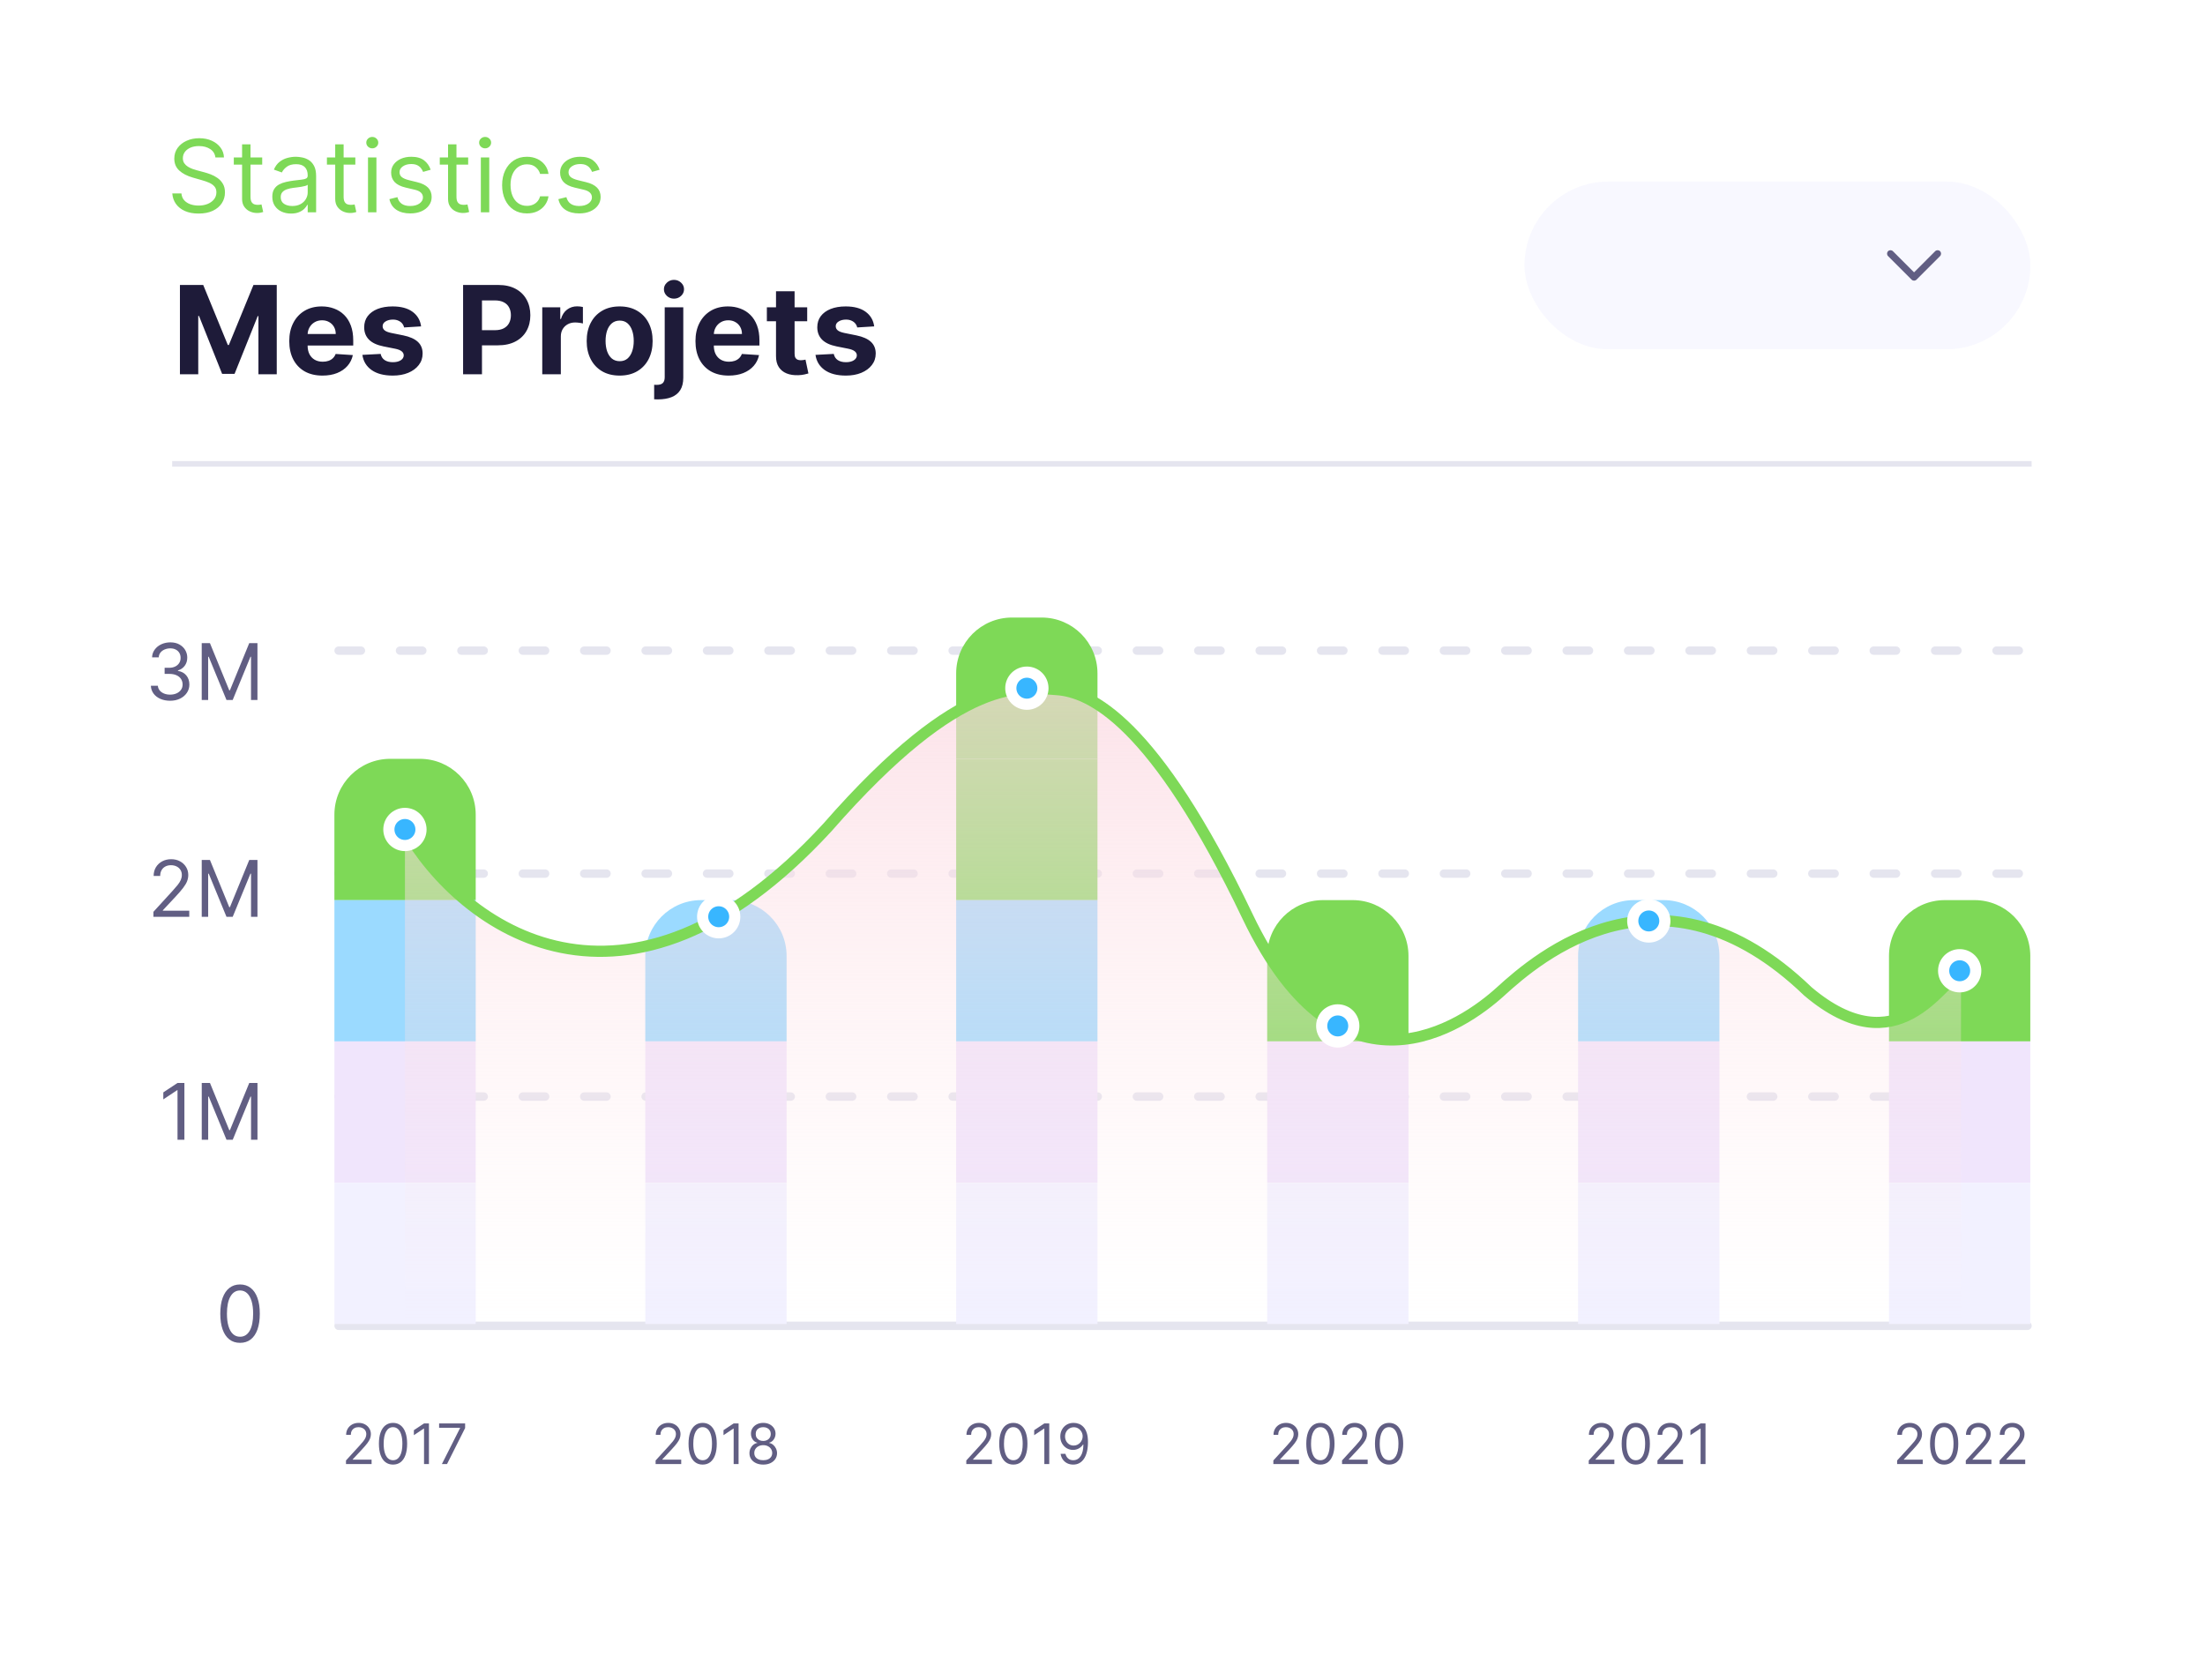 <svg width="395" height="301" viewBox="0 0 395 301" fill="none" xmlns="http://www.w3.org/2000/svg">
<g filter="url(#filter0_d_330_362)">
<rect x="6" y="4" width="383" height="288.352" rx="20" fill="white"/>
</g>
<path d="M117.445 262.296V261.657L119.846 259.029C120.127 258.722 120.359 258.454 120.542 258.227C120.724 257.997 120.859 257.782 120.946 257.58C121.036 257.377 121.081 257.164 121.081 256.941C121.081 256.686 121.02 256.464 120.897 256.277C120.776 256.09 120.61 255.946 120.4 255.844C120.189 255.742 119.952 255.691 119.689 255.691C119.41 255.691 119.166 255.749 118.958 255.865C118.752 255.979 118.592 256.139 118.478 256.345C118.367 256.551 118.312 256.792 118.312 257.069H117.473C117.473 256.643 117.572 256.269 117.768 255.947C117.965 255.625 118.232 255.374 118.571 255.194C118.912 255.014 119.294 254.924 119.718 254.924C120.144 254.924 120.522 255.014 120.851 255.194C121.18 255.374 121.438 255.617 121.625 255.922C121.812 256.227 121.905 256.567 121.905 256.941C121.905 257.209 121.857 257.47 121.76 257.726C121.665 257.979 121.499 258.262 121.263 258.575C121.028 258.885 120.703 259.264 120.286 259.711L118.652 261.458V261.515H122.033V262.296H117.445ZM125.872 262.396C125.337 262.396 124.881 262.25 124.505 261.959C124.128 261.665 123.841 261.241 123.642 260.684C123.443 260.125 123.344 259.451 123.344 258.66C123.344 257.874 123.443 257.203 123.642 256.647C123.843 256.088 124.132 255.662 124.508 255.368C124.887 255.072 125.342 254.924 125.872 254.924C126.402 254.924 126.856 255.072 127.232 255.368C127.611 255.662 127.9 256.088 128.098 256.647C128.3 257.203 128.4 257.874 128.4 258.66C128.4 259.451 128.301 260.125 128.102 260.684C127.903 261.241 127.616 261.665 127.239 261.959C126.863 262.25 126.407 262.396 125.872 262.396ZM125.872 261.615C126.402 261.615 126.814 261.359 127.108 260.848C127.401 260.336 127.548 259.607 127.548 258.66C127.548 258.03 127.481 257.494 127.346 257.051C127.213 256.609 127.021 256.271 126.77 256.039C126.522 255.807 126.222 255.691 125.872 255.691C125.346 255.691 124.936 255.951 124.64 256.469C124.344 256.985 124.196 257.715 124.196 258.66C124.196 259.29 124.262 259.825 124.395 260.265C124.527 260.705 124.718 261.04 124.966 261.27C125.217 261.5 125.519 261.615 125.872 261.615ZM132.307 255.024V262.296H131.426V255.947H131.383L129.608 257.126V256.231L131.426 255.024H132.307ZM136.728 262.396C136.24 262.396 135.809 262.309 135.435 262.137C135.063 261.961 134.773 261.721 134.565 261.416C134.357 261.108 134.254 260.758 134.256 260.365C134.254 260.057 134.314 259.773 134.437 259.512C134.56 259.25 134.728 259.031 134.942 258.855C135.157 258.678 135.397 258.565 135.662 258.518V258.475C135.314 258.385 135.037 258.19 134.831 257.889C134.625 257.586 134.524 257.242 134.526 256.856C134.524 256.487 134.617 256.156 134.807 255.865C134.996 255.574 135.256 255.344 135.588 255.176C135.922 255.008 136.302 254.924 136.728 254.924C137.149 254.924 137.526 255.008 137.857 255.176C138.188 255.344 138.449 255.574 138.638 255.865C138.83 256.156 138.927 256.487 138.929 256.856C138.927 257.242 138.822 257.586 138.613 257.889C138.407 258.19 138.134 258.385 137.793 258.475V258.518C138.056 258.565 138.293 258.678 138.503 258.855C138.714 259.031 138.882 259.25 139.008 259.512C139.133 259.773 139.197 260.057 139.199 260.365C139.197 260.758 139.09 261.108 138.88 261.416C138.671 261.721 138.381 261.961 138.01 262.137C137.64 262.309 137.213 262.396 136.728 262.396ZM136.728 261.615C137.057 261.615 137.341 261.561 137.58 261.455C137.819 261.348 138.004 261.198 138.134 261.004C138.264 260.81 138.33 260.582 138.333 260.322C138.33 260.047 138.259 259.805 138.12 259.594C137.98 259.383 137.79 259.218 137.548 259.097C137.309 258.976 137.035 258.916 136.728 258.916C136.418 258.916 136.141 258.976 135.897 259.097C135.655 259.218 135.465 259.383 135.325 259.594C135.188 259.805 135.12 260.047 135.123 260.322C135.12 260.582 135.183 260.81 135.311 261.004C135.441 261.198 135.627 261.348 135.868 261.455C136.11 261.561 136.396 261.615 136.728 261.615ZM136.728 258.163C136.988 258.163 137.219 258.111 137.42 258.007C137.624 257.902 137.784 257.757 137.9 257.57C138.016 257.383 138.075 257.164 138.077 256.913C138.075 256.667 138.017 256.452 137.903 256.27C137.79 256.085 137.632 255.943 137.431 255.844C137.23 255.742 136.995 255.691 136.728 255.691C136.455 255.691 136.218 255.742 136.014 255.844C135.81 255.943 135.653 256.085 135.542 256.27C135.43 256.452 135.376 256.667 135.378 256.913C135.376 257.164 135.432 257.383 135.545 257.57C135.661 257.757 135.821 257.902 136.025 258.007C136.228 258.111 136.463 258.163 136.728 258.163Z" fill="#615E83"/>
<path d="M61.979 262.296V261.657L64.379 259.029C64.661 258.722 64.893 258.454 65.075 258.227C65.258 257.997 65.393 257.782 65.48 257.58C65.57 257.377 65.615 257.164 65.615 256.941C65.615 256.686 65.554 256.464 65.43 256.277C65.31 256.09 65.144 255.946 64.933 255.844C64.723 255.742 64.486 255.691 64.223 255.691C63.944 255.691 63.7 255.749 63.492 255.865C63.286 255.979 63.126 256.139 63.012 256.345C62.901 256.551 62.845 256.792 62.845 257.069H62.007C62.007 256.643 62.105 256.269 62.302 255.947C62.498 255.625 62.766 255.374 63.105 255.194C63.445 255.014 63.828 254.924 64.251 254.924C64.678 254.924 65.055 255.014 65.384 255.194C65.713 255.374 65.971 255.617 66.158 255.922C66.346 256.227 66.439 256.567 66.439 256.941C66.439 257.209 66.391 257.47 66.293 257.726C66.199 257.979 66.033 258.262 65.796 258.575C65.562 258.885 65.236 259.264 64.82 259.711L63.186 261.458V261.515H66.567V262.296H61.979ZM70.406 262.396C69.871 262.396 69.415 262.25 69.038 261.959C68.662 261.665 68.374 261.241 68.175 260.684C67.977 260.125 67.877 259.451 67.877 258.66C67.877 257.874 67.977 257.203 68.175 256.647C68.377 256.088 68.665 255.662 69.042 255.368C69.421 255.072 69.875 254.924 70.406 254.924C70.936 254.924 71.389 255.072 71.766 255.368C72.144 255.662 72.433 256.088 72.632 256.647C72.833 257.203 72.934 257.874 72.934 258.66C72.934 259.451 72.835 260.125 72.636 260.684C72.437 261.241 72.149 261.665 71.773 261.959C71.396 262.25 70.941 262.396 70.406 262.396ZM70.406 261.615C70.936 261.615 71.348 261.359 71.641 260.848C71.935 260.336 72.082 259.607 72.082 258.66C72.082 258.03 72.014 257.494 71.879 257.051C71.747 256.609 71.555 256.271 71.304 256.039C71.055 255.807 70.756 255.691 70.406 255.691C69.88 255.691 69.469 255.951 69.173 256.469C68.877 256.985 68.73 257.715 68.73 258.66C68.73 259.29 68.796 259.825 68.928 260.265C69.061 260.705 69.251 261.04 69.5 261.27C69.751 261.5 70.053 261.615 70.406 261.615ZM76.84 255.024V262.296H75.96V255.947H75.917L74.141 257.126V256.231L75.96 255.024H76.84ZM79.159 262.296L82.412 255.862V255.805H78.662V255.024H83.321V255.848L80.082 262.296H79.159Z" fill="#615E83"/>
<path d="M173.101 262.296V261.657L175.501 259.029C175.783 258.722 176.015 258.454 176.197 258.227C176.379 257.997 176.514 257.782 176.602 257.58C176.692 257.377 176.737 257.164 176.737 256.941C176.737 256.686 176.675 256.464 176.552 256.277C176.432 256.09 176.266 255.946 176.055 255.844C175.844 255.742 175.608 255.691 175.345 255.691C175.066 255.691 174.822 255.749 174.613 255.865C174.407 255.979 174.248 256.139 174.134 256.345C174.023 256.551 173.967 256.792 173.967 257.069H173.129C173.129 256.643 173.227 256.269 173.424 255.947C173.62 255.625 173.888 255.374 174.226 255.194C174.567 255.014 174.95 254.924 175.373 254.924C175.799 254.924 176.177 255.014 176.506 255.194C176.835 255.374 177.093 255.617 177.28 255.922C177.467 256.227 177.561 256.567 177.561 256.941C177.561 257.209 177.512 257.47 177.415 257.726C177.32 257.979 177.155 258.262 176.918 258.575C176.684 258.885 176.358 259.264 175.941 259.711L174.308 261.458V261.515H177.689V262.296H173.101ZM181.527 262.396C180.992 262.396 180.537 262.25 180.16 261.959C179.784 261.665 179.496 261.241 179.297 260.684C179.098 260.125 178.999 259.451 178.999 258.66C178.999 257.874 179.098 257.203 179.297 256.647C179.499 256.088 179.787 255.662 180.164 255.368C180.543 255.072 180.997 254.924 181.527 254.924C182.058 254.924 182.511 255.072 182.887 255.368C183.266 255.662 183.555 256.088 183.754 256.647C183.955 257.203 184.056 257.874 184.056 258.66C184.056 259.451 183.956 260.125 183.758 260.684C183.559 261.241 183.271 261.665 182.895 261.959C182.518 262.25 182.062 262.396 181.527 262.396ZM181.527 261.615C182.058 261.615 182.47 261.359 182.763 260.848C183.057 260.336 183.204 259.607 183.204 258.66C183.204 258.03 183.136 257.494 183.001 257.051C182.869 256.609 182.677 256.271 182.426 256.039C182.177 255.807 181.878 255.691 181.527 255.691C181.002 255.691 180.591 255.951 180.295 256.469C179.999 256.985 179.851 257.715 179.851 258.66C179.851 259.29 179.918 259.825 180.05 260.265C180.183 260.705 180.373 261.04 180.622 261.27C180.873 261.5 181.175 261.615 181.527 261.615ZM187.962 255.024V262.296H187.081V255.947H187.039L185.263 257.126V256.231L187.081 255.024H187.962ZM192.369 254.924C192.667 254.927 192.966 254.983 193.264 255.095C193.562 255.206 193.834 255.391 194.081 255.649C194.327 255.904 194.525 256.254 194.674 256.696C194.823 257.139 194.897 257.694 194.897 258.362C194.897 259.008 194.836 259.582 194.713 260.084C194.592 260.584 194.417 261.005 194.187 261.348C193.96 261.692 193.683 261.952 193.356 262.129C193.032 262.307 192.665 262.396 192.255 262.396C191.848 262.396 191.485 262.315 191.165 262.154C190.848 261.991 190.588 261.765 190.384 261.476C190.183 261.185 190.054 260.848 189.997 260.464H190.863C190.941 260.798 191.097 261.074 191.329 261.291C191.563 261.507 191.872 261.615 192.255 261.615C192.816 261.615 193.259 261.37 193.584 260.879C193.91 260.389 194.074 259.697 194.074 258.802H194.017C193.884 259.001 193.727 259.173 193.544 259.317C193.362 259.461 193.16 259.573 192.937 259.651C192.715 259.729 192.478 259.768 192.227 259.768C191.81 259.768 191.428 259.665 191.08 259.459C190.734 259.251 190.457 258.965 190.249 258.603C190.043 258.239 189.94 257.822 189.94 257.353C189.94 256.908 190.039 256.501 190.238 256.132C190.44 255.76 190.721 255.464 191.084 255.244C191.448 255.024 191.877 254.917 192.369 254.924ZM192.369 255.705C192.071 255.705 191.802 255.78 191.563 255.929C191.326 256.076 191.138 256.275 190.998 256.526C190.861 256.774 190.792 257.05 190.792 257.353C190.792 257.656 190.859 257.932 190.991 258.181C191.126 258.427 191.31 258.623 191.542 258.77C191.776 258.915 192.042 258.987 192.341 258.987C192.566 258.987 192.775 258.943 192.969 258.855C193.163 258.765 193.333 258.643 193.477 258.49C193.624 258.333 193.739 258.157 193.821 257.96C193.904 257.762 193.946 257.554 193.946 257.339C193.946 257.055 193.877 256.789 193.74 256.54C193.605 256.291 193.418 256.09 193.179 255.936C192.942 255.782 192.672 255.705 192.369 255.705Z" fill="#615E83"/>
<path d="M228.107 262.296V261.657L230.508 259.029C230.79 258.722 231.022 258.454 231.204 258.227C231.386 257.997 231.521 257.782 231.609 257.58C231.699 257.377 231.744 257.164 231.744 256.941C231.744 256.686 231.682 256.464 231.559 256.277C231.438 256.09 231.273 255.946 231.062 255.844C230.851 255.742 230.614 255.691 230.352 255.691C230.072 255.691 229.829 255.749 229.62 255.865C229.414 255.979 229.254 256.139 229.141 256.345C229.029 256.551 228.974 256.792 228.974 257.069H228.136C228.136 256.643 228.234 256.269 228.431 255.947C228.627 255.625 228.895 255.374 229.233 255.194C229.574 255.014 229.956 254.924 230.38 254.924C230.806 254.924 231.184 255.014 231.513 255.194C231.842 255.374 232.1 255.617 232.287 255.922C232.474 256.227 232.568 256.567 232.568 256.941C232.568 257.209 232.519 257.47 232.422 257.726C232.327 257.979 232.162 258.262 231.925 258.575C231.69 258.885 231.365 259.264 230.948 259.711L229.315 261.458V261.515H232.695V262.296H228.107ZM236.534 262.396C235.999 262.396 235.543 262.25 235.167 261.959C234.791 261.665 234.503 261.241 234.304 260.684C234.105 260.125 234.006 259.451 234.006 258.66C234.006 257.874 234.105 257.203 234.304 256.647C234.505 256.088 234.794 255.662 235.171 255.368C235.549 255.072 236.004 254.924 236.534 254.924C237.065 254.924 237.518 255.072 237.894 255.368C238.273 255.662 238.562 256.088 238.761 256.647C238.962 257.203 239.063 257.874 239.063 258.66C239.063 259.451 238.963 260.125 238.764 260.684C238.565 261.241 238.278 261.665 237.901 261.959C237.525 262.25 237.069 262.396 236.534 262.396ZM236.534 261.615C237.065 261.615 237.476 261.359 237.77 260.848C238.064 260.336 238.21 259.607 238.21 258.66C238.21 258.03 238.143 257.494 238.008 257.051C237.875 256.609 237.684 256.271 237.433 256.039C237.184 255.807 236.885 255.691 236.534 255.691C236.009 255.691 235.598 255.951 235.302 256.469C235.006 256.985 234.858 257.715 234.858 258.66C234.858 259.29 234.924 259.825 235.057 260.265C235.19 260.705 235.38 261.04 235.629 261.27C235.88 261.5 236.181 261.615 236.534 261.615ZM240.412 262.296V261.657L242.813 259.029C243.094 258.722 243.326 258.454 243.509 258.227C243.691 257.997 243.826 257.782 243.913 257.58C244.003 257.377 244.048 257.164 244.048 256.941C244.048 256.686 243.987 256.464 243.864 256.277C243.743 256.09 243.577 255.946 243.367 255.844C243.156 255.742 242.919 255.691 242.656 255.691C242.377 255.691 242.133 255.749 241.925 255.865C241.719 255.979 241.559 256.139 241.445 256.345C241.334 256.551 241.279 256.792 241.279 257.069H240.44C240.44 256.643 240.539 256.269 240.735 255.947C240.932 255.625 241.199 255.374 241.538 255.194C241.879 255.014 242.261 254.924 242.685 254.924C243.111 254.924 243.489 255.014 243.818 255.194C244.147 255.374 244.405 255.617 244.592 255.922C244.779 256.227 244.872 256.567 244.872 256.941C244.872 257.209 244.824 257.47 244.727 257.726C244.632 257.979 244.466 258.262 244.23 258.575C243.995 258.885 243.67 259.264 243.253 259.711L241.619 261.458V261.515H245V262.296H240.412ZM248.839 262.396C248.304 262.396 247.848 262.25 247.472 261.959C247.095 261.665 246.808 261.241 246.609 260.684C246.41 260.125 246.311 259.451 246.311 258.66C246.311 257.874 246.41 257.203 246.609 256.647C246.81 256.088 247.099 255.662 247.475 255.368C247.854 255.072 248.309 254.924 248.839 254.924C249.369 254.924 249.823 255.072 250.199 255.368C250.578 255.662 250.867 256.088 251.065 256.647C251.267 257.203 251.367 257.874 251.367 258.66C251.367 259.451 251.268 260.125 251.069 260.684C250.87 261.241 250.583 261.665 250.206 261.959C249.83 262.25 249.374 262.396 248.839 262.396ZM248.839 261.615C249.369 261.615 249.781 261.359 250.075 260.848C250.368 260.336 250.515 259.607 250.515 258.66C250.515 258.03 250.448 257.494 250.313 257.051C250.18 256.609 249.988 256.271 249.737 256.039C249.489 255.807 249.189 255.691 248.839 255.691C248.313 255.691 247.903 255.951 247.607 256.469C247.311 256.985 247.163 257.715 247.163 258.66C247.163 259.29 247.229 259.825 247.362 260.265C247.494 260.705 247.685 261.04 247.933 261.27C248.184 261.5 248.486 261.615 248.839 261.615Z" fill="#615E83"/>
<path d="M284.605 262.296V261.657L287.006 259.029C287.288 258.722 287.52 258.454 287.702 258.227C287.884 257.997 288.019 257.782 288.107 257.58C288.197 257.377 288.242 257.164 288.242 256.941C288.242 256.686 288.18 256.464 288.057 256.277C287.936 256.09 287.771 255.946 287.56 255.844C287.349 255.742 287.113 255.691 286.85 255.691C286.57 255.691 286.327 255.749 286.118 255.865C285.912 255.979 285.752 256.139 285.639 256.345C285.528 256.551 285.472 256.792 285.472 257.069H284.634C284.634 256.643 284.732 256.269 284.929 255.947C285.125 255.625 285.393 255.374 285.731 255.194C286.072 255.014 286.454 254.924 286.878 254.924C287.304 254.924 287.682 255.014 288.011 255.194C288.34 255.374 288.598 255.617 288.785 255.922C288.972 256.227 289.066 256.567 289.066 256.941C289.066 257.209 289.017 257.47 288.92 257.726C288.825 257.979 288.66 258.262 288.423 258.575C288.189 258.885 287.863 259.264 287.446 259.711L285.813 261.458V261.515H289.193V262.296H284.605ZM293.032 262.396C292.497 262.396 292.042 262.25 291.665 261.959C291.289 261.665 291.001 261.241 290.802 260.684C290.603 260.125 290.504 259.451 290.504 258.66C290.504 257.874 290.603 257.203 290.802 256.647C291.003 256.088 291.292 255.662 291.669 255.368C292.047 255.072 292.502 254.924 293.032 254.924C293.563 254.924 294.016 255.072 294.392 255.368C294.771 255.662 295.06 256.088 295.259 256.647C295.46 257.203 295.561 257.874 295.561 258.66C295.561 259.451 295.461 260.125 295.262 260.684C295.064 261.241 294.776 261.665 294.399 261.959C294.023 262.25 293.567 262.396 293.032 262.396ZM293.032 261.615C293.563 261.615 293.975 261.359 294.268 260.848C294.562 260.336 294.708 259.607 294.708 258.66C294.708 258.03 294.641 257.494 294.506 257.051C294.373 256.609 294.182 256.271 293.931 256.039C293.682 255.807 293.383 255.691 293.032 255.691C292.507 255.691 292.096 255.951 291.8 256.469C291.504 256.985 291.356 257.715 291.356 258.66C291.356 259.29 291.422 259.825 291.555 260.265C291.688 260.705 291.878 261.04 292.127 261.27C292.378 261.5 292.68 261.615 293.032 261.615ZM296.91 262.296V261.657L299.311 259.029C299.592 258.722 299.824 258.454 300.007 258.227C300.189 257.997 300.324 257.782 300.412 257.58C300.501 257.377 300.546 257.164 300.546 256.941C300.546 256.686 300.485 256.464 300.362 256.277C300.241 256.09 300.075 255.946 299.865 255.844C299.654 255.742 299.417 255.691 299.154 255.691C298.875 255.691 298.631 255.749 298.423 255.865C298.217 255.979 298.057 256.139 297.943 256.345C297.832 256.551 297.777 256.792 297.777 257.069H296.939C296.939 256.643 297.037 256.269 297.233 255.947C297.43 255.625 297.697 255.374 298.036 255.194C298.377 255.014 298.759 254.924 299.183 254.924C299.609 254.924 299.987 255.014 300.316 255.194C300.645 255.374 300.903 255.617 301.09 255.922C301.277 256.227 301.37 256.567 301.37 256.941C301.37 257.209 301.322 257.47 301.225 257.726C301.13 257.979 300.964 258.262 300.728 258.575C300.493 258.885 300.168 259.264 299.751 259.711L298.117 261.458V261.515H301.498V262.296H296.91ZM305.522 255.024V262.296H304.641V255.947H304.598L302.823 257.126V256.231L304.641 255.024H305.522Z" fill="#615E83"/>
<path d="M339.847 262.296V261.657L342.247 259.029C342.529 258.722 342.761 258.454 342.943 258.227C343.126 257.997 343.26 257.782 343.348 257.58C343.438 257.377 343.483 257.164 343.483 256.941C343.483 256.686 343.421 256.464 343.298 256.277C343.178 256.09 343.012 255.946 342.801 255.844C342.59 255.742 342.354 255.691 342.091 255.691C341.812 255.691 341.568 255.749 341.359 255.865C341.153 255.979 340.994 256.139 340.88 256.345C340.769 256.551 340.713 256.792 340.713 257.069H339.875C339.875 256.643 339.973 256.269 340.17 255.947C340.366 255.625 340.634 255.374 340.972 255.194C341.313 255.014 341.696 254.924 342.119 254.924C342.545 254.924 342.923 255.014 343.252 255.194C343.581 255.374 343.839 255.617 344.026 255.922C344.213 256.227 344.307 256.567 344.307 256.941C344.307 257.209 344.258 257.47 344.161 257.726C344.067 257.979 343.901 258.262 343.664 258.575C343.43 258.885 343.104 259.264 342.688 259.711L341.054 261.458V261.515H344.435V262.296H339.847ZM348.273 262.396C347.738 262.396 347.283 262.25 346.906 261.959C346.53 261.665 346.242 261.241 346.043 260.684C345.845 260.125 345.745 259.451 345.745 258.66C345.745 257.874 345.845 257.203 346.043 256.647C346.245 256.088 346.533 255.662 346.91 255.368C347.289 255.072 347.743 254.924 348.273 254.924C348.804 254.924 349.257 255.072 349.634 255.368C350.012 255.662 350.301 256.088 350.5 256.647C350.701 257.203 350.802 257.874 350.802 258.66C350.802 259.451 350.702 260.125 350.504 260.684C350.305 261.241 350.017 261.665 349.641 261.959C349.264 262.25 348.809 262.396 348.273 262.396ZM348.273 261.615C348.804 261.615 349.216 261.359 349.509 260.848C349.803 260.336 349.95 259.607 349.95 258.66C349.95 258.03 349.882 257.494 349.747 257.051C349.615 256.609 349.423 256.271 349.172 256.039C348.923 255.807 348.624 255.691 348.273 255.691C347.748 255.691 347.337 255.951 347.041 256.469C346.745 256.985 346.597 257.715 346.597 258.66C346.597 259.29 346.664 259.825 346.796 260.265C346.929 260.705 347.119 261.04 347.368 261.27C347.619 261.5 347.921 261.615 348.273 261.615ZM352.151 262.296V261.657L354.552 259.029C354.834 258.722 355.066 258.454 355.248 258.227C355.43 257.997 355.565 257.782 355.653 257.58C355.743 257.377 355.788 257.164 355.788 256.941C355.788 256.686 355.726 256.464 355.603 256.277C355.482 256.09 355.317 255.946 355.106 255.844C354.895 255.742 354.658 255.691 354.396 255.691C354.116 255.691 353.872 255.749 353.664 255.865C353.458 255.979 353.298 256.139 353.185 256.345C353.073 256.551 353.018 256.792 353.018 257.069H352.18C352.18 256.643 352.278 256.269 352.474 255.947C352.671 255.625 352.938 255.374 353.277 255.194C353.618 255.014 354 254.924 354.424 254.924C354.85 254.924 355.228 255.014 355.557 255.194C355.886 255.374 356.144 255.617 356.331 255.922C356.518 256.227 356.612 256.567 356.612 256.941C356.612 257.209 356.563 257.47 356.466 257.726C356.371 257.979 356.206 258.262 355.969 258.575C355.734 258.885 355.409 259.264 354.992 259.711L353.359 261.458V261.515H356.739V262.296H352.151ZM358.206 262.296V261.657L360.607 259.029C360.888 258.722 361.12 258.454 361.303 258.227C361.485 257.997 361.62 257.782 361.707 257.58C361.797 257.377 361.842 257.164 361.842 256.941C361.842 256.686 361.781 256.464 361.658 256.277C361.537 256.09 361.371 255.946 361.161 255.844C360.95 255.742 360.713 255.691 360.45 255.691C360.171 255.691 359.927 255.749 359.719 255.865C359.513 255.979 359.353 256.139 359.239 256.345C359.128 256.551 359.072 256.792 359.072 257.069H358.234C358.234 256.643 358.333 256.269 358.529 255.947C358.726 255.625 358.993 255.374 359.332 255.194C359.673 255.014 360.055 254.924 360.479 254.924C360.905 254.924 361.282 255.014 361.612 255.194C361.941 255.374 362.199 255.617 362.386 255.922C362.573 256.227 362.666 256.567 362.666 256.941C362.666 257.209 362.618 257.47 362.521 257.726C362.426 257.979 362.26 258.262 362.023 258.575C361.789 258.885 361.464 259.264 361.047 259.711L359.413 261.458V261.515H362.794V262.296H358.206Z" fill="#615E83"/>
<path d="M43.002 240.585C42.252 240.585 41.614 240.381 41.087 239.973C40.56 239.563 40.158 238.968 39.879 238.189C39.601 237.407 39.462 236.462 39.462 235.355C39.462 234.255 39.601 233.315 39.879 232.536C40.161 231.754 40.566 231.157 41.093 230.746C41.623 230.332 42.259 230.125 43.002 230.125C43.744 230.125 44.379 230.332 44.906 230.746C45.436 231.157 45.84 231.754 46.119 232.536C46.401 233.315 46.541 234.255 46.541 235.355C46.541 236.462 46.402 237.407 46.124 238.189C45.845 238.968 45.443 239.563 44.916 239.973C44.389 240.381 43.751 240.585 43.002 240.585ZM43.002 239.491C43.744 239.491 44.321 239.133 44.732 238.417C45.143 237.701 45.348 236.681 45.348 235.355C45.348 234.473 45.254 233.723 45.065 233.103C44.879 232.483 44.611 232.011 44.259 231.686C43.911 231.361 43.492 231.199 43.002 231.199C42.266 231.199 41.691 231.562 41.276 232.287C40.862 233.01 40.655 234.032 40.655 235.355C40.655 236.237 40.748 236.986 40.933 237.602C41.119 238.219 41.386 238.688 41.734 239.009C42.085 239.331 42.508 239.491 43.002 239.491Z" fill="#615E83"/>
<path d="M33.033 194.021V204.203H31.8V195.313H31.741L29.255 196.964V195.711L31.8 194.021H33.033ZM36.141 194.021H37.612L41.072 202.473H41.192L44.652 194.021H46.124V204.203H44.97V196.467H44.871L41.689 204.203H40.575L37.394 196.467H37.294V204.203H36.141V194.021Z" fill="#615E83"/>
<path d="M27.483 164.258V163.363L30.843 159.684C31.238 159.253 31.562 158.878 31.818 158.56C32.073 158.239 32.262 157.937 32.385 157.655C32.51 157.37 32.573 157.072 32.573 156.76C32.573 156.402 32.487 156.093 32.315 155.831C32.146 155.569 31.914 155.367 31.619 155.224C31.324 155.082 30.992 155.01 30.625 155.01C30.233 155.01 29.892 155.092 29.6 155.254C29.312 155.413 29.088 155.637 28.929 155.925C28.773 156.214 28.696 156.552 28.696 156.939H27.522C27.522 156.343 27.66 155.819 27.935 155.368C28.21 154.918 28.584 154.566 29.058 154.314C29.536 154.062 30.071 153.937 30.664 153.937C31.261 153.937 31.79 154.062 32.25 154.314C32.711 154.566 33.072 154.906 33.334 155.334C33.596 155.761 33.727 156.237 33.727 156.76C33.727 157.135 33.659 157.501 33.523 157.859C33.39 158.214 33.158 158.61 32.827 159.047C32.499 159.482 32.043 160.012 31.46 160.638L29.173 163.084V163.164H33.906V164.258H27.483ZM36.138 154.076H37.61L41.07 162.527H41.189L44.649 154.076H46.121V164.258H44.968V156.522H44.868L41.686 164.258H40.573L37.391 156.522H37.291V164.258H36.138V154.076Z" fill="#615E83"/>
<path d="M30.484 125.546C29.828 125.546 29.243 125.433 28.729 125.208C28.218 124.983 27.812 124.67 27.511 124.268C27.213 123.864 27.05 123.395 27.024 122.862H28.276C28.303 123.19 28.416 123.473 28.615 123.712C28.813 123.947 29.074 124.129 29.395 124.259C29.717 124.388 30.073 124.452 30.464 124.452C30.901 124.452 31.289 124.376 31.627 124.224C31.965 124.071 32.231 123.859 32.423 123.587C32.615 123.316 32.711 123.001 32.711 122.643C32.711 122.268 32.618 121.938 32.433 121.653C32.247 121.365 31.975 121.14 31.617 120.977C31.259 120.815 30.822 120.734 30.305 120.734H29.49V119.64H30.305C30.709 119.64 31.064 119.567 31.369 119.421C31.677 119.275 31.917 119.07 32.09 118.805C32.265 118.54 32.353 118.228 32.353 117.87C32.353 117.525 32.277 117.225 32.124 116.97C31.972 116.715 31.757 116.516 31.478 116.374C31.203 116.231 30.878 116.16 30.504 116.16C30.152 116.16 29.821 116.224 29.509 116.354C29.201 116.48 28.949 116.664 28.754 116.906C28.558 117.144 28.452 117.433 28.436 117.771H27.242C27.262 117.237 27.423 116.77 27.725 116.369C28.026 115.964 28.421 115.649 28.908 115.424C29.398 115.199 29.937 115.086 30.524 115.086C31.153 115.086 31.694 115.214 32.144 115.469C32.595 115.721 32.941 116.054 33.184 116.468C33.425 116.882 33.546 117.33 33.546 117.81C33.546 118.384 33.396 118.873 33.094 119.277C32.796 119.681 32.39 119.961 31.876 120.117V120.197C32.519 120.303 33.021 120.576 33.382 121.017C33.744 121.455 33.924 121.996 33.924 122.643C33.924 123.196 33.773 123.693 33.472 124.134C33.173 124.572 32.766 124.916 32.249 125.168C31.732 125.42 31.143 125.546 30.484 125.546ZM36.137 115.225H37.608L41.068 123.677H41.188L44.648 115.225H46.12V125.407H44.966V117.671H44.867L41.685 125.407H40.571L37.389 117.671H37.29V125.407H36.137V115.225Z" fill="#615E83"/>
<line x1="60.654" y1="237.531" x2="363.207" y2="237.531" stroke="#E5E5EF" stroke-width="1.5" stroke-linecap="round"/>
<line x1="60.654" y1="196.461" x2="363.207" y2="196.461" stroke="#E5E5EF" stroke-width="1.5" stroke-linecap="round" stroke-dasharray="4 7"/>
<line x1="60.654" y1="156.515" x2="363.207" y2="156.515" stroke="#E5E5EF" stroke-width="1.5" stroke-linecap="round" stroke-dasharray="4 7"/>
<line x1="60.654" y1="116.566" x2="363.207" y2="116.566" stroke="#E5E5EF" stroke-width="1.5" stroke-linecap="round" stroke-dasharray="4 7"/>
<path d="M59.904 145.951C59.904 140.428 64.381 135.951 69.904 135.951H75.218C80.741 135.951 85.218 140.428 85.218 145.951V161.265H59.904V145.951Z" fill="#7ED957"/>
<rect x="59.904" y="161.265" width="25.314" height="25.314" fill="#38B6FF" fill-opacity="0.5"/>
<rect x="59.904" y="186.583" width="25.314" height="25.314" fill="#F0E5FC"/>
<rect x="59.904" y="211.897" width="25.314" height="25.314" fill="#F2F1FF"/>
<path d="M115.595 171.265C115.595 165.742 120.072 161.265 125.595 161.265H130.909C136.432 161.265 140.909 165.742 140.909 171.265V186.579H115.595V171.265Z" fill="#38B6FF" fill-opacity="0.5"/>
<rect x="115.595" y="186.582" width="25.314" height="25.314" fill="#F0E5FC"/>
<rect x="115.595" y="211.898" width="25.314" height="25.314" fill="#F2F1FF"/>
<path d="M171.286 120.638C171.286 115.115 175.763 110.638 181.286 110.638H186.6C192.123 110.638 196.6 115.115 196.6 120.638V135.952H171.286V120.638Z" fill="#7ED957"/>
<rect x="171.286" y="135.951" width="25.314" height="25.314" fill="#7ED957"/>
<rect x="171.286" y="161.265" width="25.314" height="25.314" fill="#38B6FF" fill-opacity="0.5"/>
<rect x="171.286" y="186.583" width="25.314" height="25.314" fill="#F0E5FC"/>
<rect x="171.286" y="211.897" width="25.314" height="25.314" fill="#F2F1FF"/>
<path d="M226.999 171.265C226.999 165.742 231.476 161.265 236.999 161.265H242.313C247.835 161.265 252.313 165.742 252.313 171.265V186.579H226.999V171.265Z" fill="#7ED957"/>
<rect x="227.001" y="186.582" width="25.314" height="25.314" fill="#F0E5FC"/>
<rect x="227.001" y="211.898" width="25.314" height="25.314" fill="#F2F1FF"/>
<path d="M282.699 171.265C282.699 165.742 287.176 161.265 292.699 161.265H298.013C303.536 161.265 308.013 165.742 308.013 171.265V186.579H282.699V171.265Z" fill="#38B6FF" fill-opacity="0.5"/>
<rect x="282.699" y="186.582" width="25.314" height="25.314" fill="#F0E5FC"/>
<rect x="282.699" y="211.898" width="25.314" height="25.314" fill="#F2F1FF"/>
<path d="M338.39 171.265C338.39 165.742 342.867 161.265 348.39 161.265H353.704C359.227 161.265 363.704 165.742 363.704 171.265V186.579H338.39V171.265Z" fill="#7ED957"/>
<rect x="338.39" y="186.582" width="25.314" height="25.314" fill="#F0E5FC"/>
<rect x="338.39" y="211.898" width="25.314" height="25.314" fill="#F2F1FF"/>
<path opacity="0.7" d="M148.213 148.254C112.108 187.471 82.722 166.314 72.541 148.418V237.128H351.29V174.046C347.85 175.826 339.939 191.216 323.873 177.628C297.612 152.339 275.435 171.597 268.821 177.628C262.207 183.658 240.225 199.221 223.496 164.205C206.766 129.19 195.289 123.938 189.259 123.549C183.228 123.16 172.529 120.436 148.213 148.254Z" fill="url(#paint0_linear_330_362)"/>
<path d="M72.541 148.418C82.722 166.315 112.108 187.472 148.213 148.254C172.529 120.436 183.228 123.16 189.259 123.549C195.289 123.938 206.766 129.19 223.496 164.206C240.225 199.221 262.207 183.659 268.821 177.628C275.435 171.598 297.612 152.339 323.873 177.628C339.938 191.216 347.85 175.826 351.29 174.047" stroke="#7ED957" stroke-width="2" stroke-linecap="round"/>
<circle cx="72.539" cy="148.609" r="2.877" fill="#38B6FF" stroke="white" stroke-width="2"/>
<circle cx="128.747" cy="164.242" r="2.877" fill="#38B6FF" stroke="white" stroke-width="2"/>
<circle cx="183.952" cy="123.296" r="2.877" fill="#38B6FF" stroke="white" stroke-width="2"/>
<circle cx="239.643" cy="183.807" r="2.877" fill="#38B6FF" stroke="white" stroke-width="2"/>
<circle cx="295.364" cy="164.999" r="2.877" fill="#38B6FF" stroke="white" stroke-width="2"/>
<circle cx="351.056" cy="173.922" r="2.877" fill="#38B6FF" stroke="white" stroke-width="2"/>
<line x1="30.842" y1="83.106" x2="363.939" y2="83.106" stroke="#E5E5EF"/>
<rect x="273.093" y="32.531" width="90.626" height="30.048" rx="15.024" fill="#F8F8FF"/>
<path fill-rule="evenodd" clip-rule="evenodd" d="M338.223 45.008C337.981 45.249 337.981 45.64 338.223 45.882L342.431 50.09C342.435 50.094 342.439 50.098 342.443 50.103C342.564 50.223 342.722 50.284 342.881 50.284C343.039 50.284 343.197 50.223 343.318 50.103C343.322 50.098 343.326 50.094 343.331 50.09L347.539 45.882C347.78 45.64 347.78 45.249 347.539 45.008C347.297 44.766 346.906 44.766 346.664 45.008L342.881 48.791L339.097 45.008C338.856 44.766 338.464 44.766 338.223 45.008Z" fill="#615E83"/>
<path d="M32.233 51.055H36.405L40.811 61.805H40.998L45.405 51.055H49.577V67.055H46.295V56.641H46.163L42.022 66.977H39.788L35.647 56.602H35.514V67.055H32.233V51.055ZM57.77 67.29C56.536 67.29 55.473 67.04 54.583 66.54C53.697 66.034 53.015 65.321 52.536 64.399C52.056 63.472 51.817 62.376 51.817 61.11C51.817 59.876 52.056 58.792 52.536 57.86C53.015 56.928 53.689 56.201 54.559 55.68C55.434 55.159 56.46 54.899 57.637 54.899C58.429 54.899 59.166 55.026 59.848 55.282C60.536 55.532 61.135 55.909 61.645 56.415C62.161 56.92 62.562 57.555 62.848 58.321C63.135 59.081 63.278 59.972 63.278 60.993V61.907H53.145V59.844H60.145C60.145 59.365 60.041 58.941 59.833 58.571C59.624 58.201 59.335 57.912 58.965 57.704C58.601 57.49 58.176 57.383 57.692 57.383C57.187 57.383 56.739 57.501 56.348 57.735C55.963 57.964 55.661 58.274 55.442 58.665C55.223 59.05 55.111 59.48 55.106 59.954V61.915C55.106 62.508 55.215 63.021 55.434 63.454C55.658 63.886 55.973 64.219 56.379 64.454C56.786 64.688 57.267 64.805 57.825 64.805C58.194 64.805 58.533 64.753 58.84 64.649C59.148 64.545 59.411 64.388 59.629 64.18C59.848 63.972 60.015 63.717 60.129 63.415L63.208 63.618C63.051 64.357 62.731 65.003 62.247 65.555C61.767 66.102 61.148 66.529 60.387 66.836C59.632 67.138 58.76 67.29 57.77 67.29ZM75.434 58.477L72.387 58.665C72.335 58.404 72.223 58.17 72.051 57.961C71.879 57.748 71.653 57.579 71.372 57.454C71.096 57.323 70.765 57.258 70.379 57.258C69.864 57.258 69.429 57.368 69.075 57.586C68.721 57.8 68.543 58.086 68.543 58.446C68.543 58.732 68.658 58.974 68.887 59.172C69.116 59.37 69.51 59.529 70.067 59.649L72.239 60.086C73.405 60.326 74.275 60.711 74.848 61.243C75.421 61.774 75.707 62.472 75.707 63.336C75.707 64.123 75.476 64.813 75.012 65.407C74.554 66.001 73.924 66.464 73.122 66.797C72.325 67.126 71.405 67.29 70.364 67.29C68.775 67.29 67.51 66.959 66.567 66.297C65.629 65.631 65.08 64.724 64.918 63.579L68.192 63.407C68.291 63.891 68.53 64.261 68.911 64.516C69.291 64.766 69.778 64.891 70.372 64.891C70.955 64.891 71.424 64.779 71.778 64.555C72.137 64.326 72.32 64.032 72.325 63.672C72.32 63.37 72.192 63.123 71.942 62.93C71.692 62.732 71.306 62.581 70.786 62.477L68.707 62.063C67.536 61.829 66.663 61.422 66.09 60.844C65.523 60.266 65.239 59.529 65.239 58.633C65.239 57.862 65.447 57.198 65.864 56.641C66.286 56.084 66.877 55.654 67.637 55.352C68.403 55.05 69.299 54.899 70.325 54.899C71.84 54.899 73.033 55.219 73.903 55.86C74.778 56.501 75.288 57.373 75.434 58.477ZM82.957 67.055V51.055H89.27C90.484 51.055 91.517 51.287 92.372 51.751C93.226 52.209 93.877 52.847 94.325 53.664C94.778 54.477 95.004 55.415 95.004 56.477C95.004 57.54 94.775 58.477 94.317 59.29C93.859 60.102 93.195 60.735 92.325 61.188C91.46 61.641 90.413 61.868 89.184 61.868H85.161V59.157H88.637C89.288 59.157 89.825 59.045 90.247 58.821C90.674 58.592 90.991 58.276 91.2 57.876C91.413 57.469 91.52 57.003 91.52 56.477C91.52 55.946 91.413 55.482 91.2 55.086C90.991 54.685 90.674 54.376 90.247 54.157C89.82 53.933 89.278 53.821 88.622 53.821H86.34V67.055H82.957ZM97.139 67.055V55.055H100.366V57.149H100.491C100.709 56.404 101.077 55.842 101.592 55.461C102.108 55.076 102.702 54.883 103.374 54.883C103.54 54.883 103.72 54.894 103.913 54.915C104.105 54.935 104.275 54.964 104.42 55.001V57.954C104.264 57.907 104.048 57.865 103.772 57.829C103.496 57.792 103.243 57.774 103.014 57.774C102.525 57.774 102.087 57.881 101.702 58.094C101.321 58.303 101.019 58.594 100.795 58.969C100.577 59.344 100.467 59.776 100.467 60.266V67.055H97.139ZM111.004 67.29C109.791 67.29 108.741 67.032 107.856 66.516C106.976 65.995 106.296 65.271 105.817 64.344C105.338 63.412 105.098 62.331 105.098 61.102C105.098 59.862 105.338 58.779 105.817 57.852C106.296 56.92 106.976 56.196 107.856 55.68C108.741 55.159 109.791 54.899 111.004 54.899C112.218 54.899 113.265 55.159 114.145 55.68C115.03 56.196 115.713 56.92 116.192 57.852C116.671 58.779 116.911 59.862 116.911 61.102C116.911 62.331 116.671 63.412 116.192 64.344C115.713 65.271 115.03 65.995 114.145 66.516C113.265 67.032 112.218 67.29 111.004 67.29ZM111.02 64.711C111.572 64.711 112.033 64.555 112.403 64.243C112.773 63.925 113.051 63.493 113.239 62.946C113.431 62.399 113.528 61.776 113.528 61.079C113.528 60.381 113.431 59.758 113.239 59.211C113.051 58.665 112.773 58.232 112.403 57.915C112.033 57.597 111.572 57.438 111.02 57.438C110.463 57.438 109.994 57.597 109.614 57.915C109.239 58.232 108.955 58.665 108.762 59.211C108.575 59.758 108.481 60.381 108.481 61.079C108.481 61.776 108.575 62.399 108.762 62.946C108.955 63.493 109.239 63.925 109.614 64.243C109.994 64.555 110.463 64.711 111.02 64.711ZM119.075 55.055H122.403V67.649C122.403 68.576 122.221 69.326 121.856 69.899C121.491 70.472 120.968 70.891 120.286 71.157C119.609 71.422 118.799 71.555 117.856 71.555C117.741 71.555 117.632 71.553 117.528 71.547C117.418 71.547 117.304 71.545 117.184 71.54V68.938C117.273 68.943 117.351 68.946 117.418 68.946C117.481 68.951 117.549 68.954 117.622 68.954C118.158 68.954 118.533 68.839 118.747 68.61C118.965 68.386 119.075 68.047 119.075 67.594V55.055ZM120.731 53.508C120.241 53.508 119.819 53.344 119.465 53.016C119.111 52.683 118.934 52.284 118.934 51.821C118.934 51.362 119.111 50.969 119.465 50.641C119.819 50.308 120.241 50.141 120.731 50.141C121.231 50.141 121.655 50.308 122.004 50.641C122.359 50.969 122.536 51.362 122.536 51.821C122.536 52.284 122.359 52.683 122.004 53.016C121.655 53.344 121.231 53.508 120.731 53.508ZM130.538 67.29C129.303 67.29 128.241 67.04 127.35 66.54C126.465 66.034 125.782 65.321 125.303 64.399C124.824 63.472 124.584 62.376 124.584 61.11C124.584 59.876 124.824 58.792 125.303 57.86C125.782 56.928 126.457 56.201 127.327 55.68C128.202 55.159 129.228 54.899 130.405 54.899C131.196 54.899 131.933 55.026 132.616 55.282C133.303 55.532 133.902 55.909 134.413 56.415C134.928 56.92 135.329 57.555 135.616 58.321C135.902 59.081 136.045 59.972 136.045 60.993V61.907H125.913V59.844H132.913C132.913 59.365 132.808 58.941 132.6 58.571C132.392 58.201 132.103 57.912 131.733 57.704C131.368 57.49 130.944 57.383 130.459 57.383C129.954 57.383 129.506 57.501 129.116 57.735C128.73 57.964 128.428 58.274 128.209 58.665C127.991 59.05 127.879 59.48 127.874 59.954V61.915C127.874 62.508 127.983 63.021 128.202 63.454C128.426 63.886 128.741 64.219 129.147 64.454C129.553 64.688 130.035 64.805 130.592 64.805C130.962 64.805 131.301 64.753 131.608 64.649C131.915 64.545 132.178 64.388 132.397 64.18C132.616 63.972 132.782 63.717 132.897 63.415L135.975 63.618C135.819 64.357 135.499 65.003 135.014 65.555C134.535 66.102 133.915 66.529 133.155 66.836C132.4 67.138 131.527 67.29 130.538 67.29ZM144.6 55.055V57.555H137.374V55.055H144.6ZM139.014 52.18H142.342V63.368C142.342 63.675 142.389 63.915 142.483 64.086C142.577 64.253 142.707 64.37 142.874 64.438C143.045 64.506 143.243 64.54 143.467 64.54C143.624 64.54 143.78 64.526 143.936 64.501C144.092 64.469 144.212 64.446 144.295 64.43L144.819 66.907C144.652 66.959 144.418 67.019 144.116 67.086C143.814 67.159 143.446 67.204 143.014 67.219C142.212 67.251 141.509 67.144 140.905 66.899C140.306 66.654 139.84 66.274 139.506 65.758C139.173 65.243 139.009 64.592 139.014 63.805V52.18ZM156.602 58.477L153.555 58.665C153.503 58.404 153.391 58.17 153.219 57.961C153.047 57.748 152.821 57.579 152.54 57.454C152.264 57.323 151.933 57.258 151.547 57.258C151.032 57.258 150.597 57.368 150.243 57.586C149.889 57.8 149.711 58.086 149.711 58.446C149.711 58.732 149.826 58.974 150.055 59.172C150.284 59.37 150.678 59.529 151.235 59.649L153.407 60.086C154.573 60.326 155.443 60.711 156.016 61.243C156.589 61.774 156.875 62.472 156.875 63.336C156.875 64.123 156.644 64.813 156.18 65.407C155.722 66.001 155.092 66.464 154.29 66.797C153.493 67.126 152.573 67.29 151.532 67.29C149.943 67.29 148.678 66.959 147.735 66.297C146.797 65.631 146.248 64.724 146.086 63.579L149.36 63.407C149.459 63.891 149.698 64.261 150.079 64.516C150.459 64.766 150.946 64.891 151.54 64.891C152.123 64.891 152.592 64.779 152.946 64.555C153.305 64.326 153.487 64.032 153.493 63.672C153.487 63.37 153.36 63.123 153.11 62.93C152.86 62.732 152.474 62.581 151.954 62.477L149.875 62.063C148.704 61.829 147.831 61.422 147.258 60.844C146.691 60.266 146.407 59.529 146.407 58.633C146.407 57.862 146.615 57.198 147.032 56.641C147.454 56.084 148.045 55.654 148.805 55.352C149.571 55.05 150.467 54.899 151.493 54.899C153.008 54.899 154.201 55.219 155.071 55.86C155.946 56.501 156.456 57.373 156.602 58.477Z" fill="#1E1B39"/>
<path d="M38.587 28.213C38.51 27.566 38.199 27.063 37.653 26.705C37.108 26.347 36.439 26.168 35.646 26.168C35.067 26.168 34.56 26.262 34.125 26.449C33.695 26.637 33.358 26.894 33.115 27.223C32.876 27.551 32.757 27.924 32.757 28.341C32.757 28.691 32.84 28.991 33.006 29.242C33.177 29.49 33.394 29.696 33.658 29.863C33.922 30.024 34.2 30.159 34.489 30.265C34.779 30.367 35.045 30.451 35.288 30.514L36.618 30.872C36.959 30.962 37.338 31.085 37.756 31.243C38.178 31.401 38.58 31.616 38.964 31.889C39.352 32.157 39.671 32.502 39.922 32.924C40.174 33.346 40.3 33.864 40.3 34.477C40.3 35.185 40.114 35.824 39.744 36.395C39.377 36.966 38.84 37.42 38.133 37.757C37.43 38.093 36.575 38.262 35.57 38.262C34.632 38.262 33.82 38.11 33.134 37.808C32.452 37.505 31.915 37.083 31.523 36.542C31.136 36.001 30.916 35.372 30.865 34.657H32.501C32.544 35.151 32.71 35.56 33 35.884C33.294 36.203 33.665 36.442 34.112 36.6C34.564 36.753 35.05 36.83 35.57 36.83C36.175 36.83 36.718 36.732 37.2 36.536C37.681 36.336 38.062 36.059 38.344 35.705C38.625 35.347 38.766 34.929 38.766 34.452C38.766 34.017 38.644 33.664 38.401 33.391C38.158 33.118 37.839 32.897 37.442 32.726C37.046 32.556 36.618 32.407 36.158 32.279L34.547 31.818C33.524 31.524 32.714 31.105 32.118 30.559C31.521 30.014 31.223 29.3 31.223 28.418C31.223 27.685 31.421 27.046 31.817 26.5C32.218 25.951 32.755 25.524 33.428 25.222C34.106 24.915 34.862 24.762 35.697 24.762C36.541 24.762 37.291 24.913 37.947 25.215C38.604 25.514 39.123 25.923 39.507 26.443C39.895 26.963 40.099 27.553 40.121 28.213H38.587ZM46.971 28.213V29.492H41.883V28.213H46.971ZM43.366 25.861H44.875V35.219C44.875 35.645 44.937 35.965 45.06 36.178C45.188 36.387 45.35 36.527 45.546 36.6C45.746 36.668 45.957 36.702 46.179 36.702C46.345 36.702 46.481 36.693 46.588 36.676C46.694 36.655 46.78 36.638 46.843 36.625L47.15 37.98C47.048 38.019 46.905 38.057 46.722 38.095C46.539 38.138 46.307 38.159 46.025 38.159C45.599 38.159 45.182 38.068 44.773 37.885C44.368 37.701 44.031 37.422 43.763 37.047C43.498 36.672 43.366 36.199 43.366 35.628V25.861ZM52.13 38.262C51.508 38.262 50.943 38.144 50.436 37.91C49.929 37.671 49.526 37.328 49.228 36.881C48.929 36.429 48.78 35.884 48.78 35.245C48.78 34.682 48.891 34.226 49.113 33.877C49.334 33.523 49.63 33.246 50.001 33.046C50.372 32.845 50.781 32.696 51.228 32.598C51.68 32.496 52.134 32.415 52.59 32.355C53.187 32.279 53.67 32.221 54.041 32.183C54.416 32.14 54.689 32.07 54.859 31.972C55.034 31.874 55.121 31.703 55.121 31.46V31.409C55.121 30.779 54.949 30.289 54.603 29.939C54.263 29.59 53.745 29.415 53.05 29.415C52.33 29.415 51.765 29.573 51.356 29.888C50.947 30.203 50.66 30.54 50.493 30.898L49.062 30.387C49.317 29.79 49.658 29.326 50.084 28.993C50.515 28.657 50.983 28.422 51.49 28.29C52.002 28.154 52.505 28.085 52.999 28.085C53.314 28.085 53.677 28.124 54.086 28.201C54.499 28.273 54.898 28.424 55.281 28.654C55.669 28.884 55.99 29.232 56.246 29.696C56.502 30.161 56.63 30.783 56.63 31.563V38.032H55.121V36.702H55.044C54.942 36.915 54.772 37.143 54.533 37.386C54.294 37.629 53.977 37.836 53.581 38.006C53.184 38.176 52.701 38.262 52.13 38.262ZM52.36 36.907C52.956 36.907 53.459 36.789 53.868 36.555C54.282 36.321 54.593 36.018 54.802 35.647C55.015 35.276 55.121 34.887 55.121 34.477V33.097C55.057 33.173 54.917 33.244 54.699 33.308C54.486 33.367 54.239 33.421 53.958 33.468C53.681 33.51 53.41 33.548 53.146 33.583C52.886 33.612 52.675 33.638 52.513 33.659C52.121 33.711 51.755 33.794 51.414 33.909C51.077 34.019 50.804 34.188 50.596 34.414C50.391 34.635 50.289 34.938 50.289 35.321C50.289 35.845 50.483 36.242 50.87 36.51C51.263 36.774 51.759 36.907 52.36 36.907ZM63.653 28.213V29.492H58.565V28.213H63.653ZM60.048 25.861H61.556V35.219C61.556 35.645 61.618 35.965 61.742 36.178C61.87 36.387 62.032 36.527 62.228 36.6C62.428 36.668 62.639 36.702 62.86 36.702C63.027 36.702 63.163 36.693 63.27 36.676C63.376 36.655 63.461 36.638 63.525 36.625L63.832 37.98C63.73 38.019 63.587 38.057 63.404 38.095C63.221 38.138 62.988 38.159 62.707 38.159C62.281 38.159 61.863 38.068 61.454 37.885C61.049 37.701 60.713 37.422 60.444 37.047C60.18 36.672 60.048 36.199 60.048 35.628V25.861ZM65.922 38.032V28.213H67.431V38.032H65.922ZM66.689 26.577C66.395 26.577 66.142 26.477 65.929 26.276C65.72 26.076 65.615 25.835 65.615 25.554C65.615 25.273 65.72 25.032 65.929 24.832C66.142 24.632 66.395 24.532 66.689 24.532C66.983 24.532 67.235 24.632 67.444 24.832C67.657 25.032 67.763 25.273 67.763 25.554C67.763 25.835 67.657 26.076 67.444 26.276C67.235 26.477 66.983 26.577 66.689 26.577ZM77.148 30.412L75.793 30.796C75.708 30.57 75.582 30.35 75.416 30.137C75.254 29.92 75.032 29.741 74.751 29.6C74.47 29.46 74.11 29.389 73.671 29.389C73.07 29.389 72.569 29.528 72.169 29.805C71.772 30.078 71.574 30.425 71.574 30.847C71.574 31.222 71.711 31.518 71.983 31.735C72.256 31.953 72.682 32.134 73.262 32.279L74.719 32.637C75.597 32.85 76.251 33.176 76.682 33.615C77.112 34.049 77.327 34.61 77.327 35.296C77.327 35.858 77.165 36.361 76.841 36.804C76.522 37.247 76.074 37.597 75.499 37.852C74.924 38.108 74.255 38.236 73.492 38.236C72.49 38.236 71.662 38.019 71.005 37.584C70.349 37.149 69.934 36.514 69.759 35.679L71.191 35.321C71.327 35.85 71.585 36.246 71.964 36.51C72.348 36.774 72.849 36.907 73.466 36.907C74.169 36.907 74.728 36.757 75.141 36.459C75.559 36.157 75.767 35.794 75.767 35.372C75.767 35.032 75.648 34.746 75.41 34.516C75.171 34.282 74.805 34.107 74.31 33.992L72.674 33.608C71.775 33.395 71.114 33.065 70.692 32.617C70.275 32.166 70.066 31.601 70.066 30.924C70.066 30.37 70.221 29.88 70.532 29.453C70.848 29.027 71.276 28.693 71.817 28.45C72.363 28.207 72.981 28.085 73.671 28.085C74.642 28.085 75.405 28.299 75.959 28.725C76.517 29.151 76.914 29.713 77.148 30.412ZM83.868 28.213V29.492H78.78V28.213H83.868ZM80.263 25.861H81.771V35.219C81.771 35.645 81.833 35.965 81.957 36.178C82.085 36.387 82.246 36.527 82.442 36.6C82.643 36.668 82.854 36.702 83.075 36.702C83.241 36.702 83.378 36.693 83.484 36.676C83.591 36.655 83.676 36.638 83.74 36.625L84.047 37.98C83.945 38.019 83.802 38.057 83.619 38.095C83.435 38.138 83.203 38.159 82.922 38.159C82.496 38.159 82.078 38.068 81.669 37.885C81.264 37.701 80.927 37.422 80.659 37.047C80.395 36.672 80.263 36.199 80.263 35.628V25.861ZM86.137 38.032V28.213H87.646V38.032H86.137ZM86.904 26.577C86.61 26.577 86.356 26.477 86.143 26.276C85.935 26.076 85.83 25.835 85.83 25.554C85.83 25.273 85.935 25.032 86.143 24.832C86.356 24.632 86.61 24.532 86.904 24.532C87.198 24.532 87.45 24.632 87.658 24.832C87.871 25.032 87.978 25.273 87.978 25.554C87.978 25.835 87.871 26.076 87.658 26.276C87.45 26.477 87.198 26.577 86.904 26.577ZM94.397 38.236C93.477 38.236 92.684 38.019 92.019 37.584C91.355 37.149 90.843 36.551 90.485 35.788C90.127 35.025 89.948 34.154 89.948 33.173C89.948 32.176 90.132 31.296 90.498 30.534C90.869 29.767 91.384 29.168 92.045 28.738C92.71 28.303 93.485 28.085 94.372 28.085C95.062 28.085 95.684 28.213 96.238 28.469C96.792 28.725 97.246 29.083 97.6 29.543C97.953 30.003 98.173 30.54 98.258 31.154H96.749C96.634 30.706 96.379 30.31 95.982 29.965C95.59 29.615 95.062 29.441 94.397 29.441C93.809 29.441 93.293 29.594 92.85 29.901C92.411 30.203 92.068 30.632 91.821 31.186C91.578 31.735 91.457 32.381 91.457 33.122C91.457 33.881 91.576 34.541 91.815 35.104C92.058 35.666 92.399 36.103 92.838 36.414C93.281 36.725 93.801 36.881 94.397 36.881C94.789 36.881 95.145 36.813 95.465 36.676C95.784 36.54 96.055 36.344 96.276 36.088C96.498 35.833 96.656 35.526 96.749 35.168H98.258C98.173 35.747 97.962 36.269 97.625 36.734C97.293 37.194 96.852 37.561 96.302 37.833C95.757 38.102 95.122 38.236 94.397 38.236ZM107.418 30.412L106.063 30.796C105.977 30.57 105.852 30.35 105.686 30.137C105.524 29.92 105.302 29.741 105.021 29.6C104.739 29.46 104.379 29.389 103.94 29.389C103.34 29.389 102.839 29.528 102.438 29.805C102.042 30.078 101.844 30.425 101.844 30.847C101.844 31.222 101.98 31.518 102.253 31.735C102.526 31.953 102.952 32.134 103.531 32.279L104.989 32.637C105.867 32.85 106.521 33.176 106.951 33.615C107.382 34.049 107.597 34.61 107.597 35.296C107.597 35.858 107.435 36.361 107.111 36.804C106.791 37.247 106.344 37.597 105.769 37.852C105.193 38.108 104.524 38.236 103.761 38.236C102.76 38.236 101.931 38.019 101.275 37.584C100.619 37.149 100.203 36.514 100.029 35.679L101.46 35.321C101.597 35.85 101.855 36.246 102.234 36.51C102.617 36.774 103.118 36.907 103.736 36.907C104.439 36.907 104.997 36.757 105.411 36.459C105.828 36.157 106.037 35.794 106.037 35.372C106.037 35.032 105.918 34.746 105.679 34.516C105.44 34.282 105.074 34.107 104.58 33.992L102.943 33.608C102.044 33.395 101.384 33.065 100.962 32.617C100.544 32.166 100.335 31.601 100.335 30.924C100.335 30.37 100.491 29.88 100.802 29.453C101.117 29.027 101.546 28.693 102.087 28.45C102.632 28.207 103.25 28.085 103.94 28.085C104.912 28.085 105.675 28.299 106.229 28.725C106.787 29.151 107.183 29.713 107.418 30.412Z" fill="#7ED957"/>
<defs>
<filter id="filter0_d_330_362" x="0" y="0" width="395" height="300.352" filterUnits="userSpaceOnUse" color-interpolation-filters="sRGB">
<feFlood flood-opacity="0" result="BackgroundImageFix"/>
<feColorMatrix in="SourceAlpha" type="matrix" values="0 0 0 0 0 0 0 0 0 0 0 0 0 0 0 0 0 0 127 0" result="hardAlpha"/>
<feOffset dy="2"/>
<feGaussianBlur stdDeviation="3"/>
<feComposite in2="hardAlpha" operator="out"/>
<feColorMatrix type="matrix" values="0 0 0 0 0.051 0 0 0 0 0.039 0 0 0 0 0.173 0 0 0 0.08 0"/>
<feBlend mode="normal" in2="BackgroundImageFix" result="effect1_dropShadow_330_362"/>
<feBlend mode="normal" in="SourceGraphic" in2="effect1_dropShadow_330_362" result="shape"/>
</filter>
<linearGradient id="paint0_linear_330_362" x1="211.916" y1="123.298" x2="211.916" y2="237.128" gradientUnits="userSpaceOnUse">
<stop stop-color="#FBD7E0"/>
<stop offset="1" stop-color="#FFECED" stop-opacity="0"/>
</linearGradient>
</defs>
</svg>
